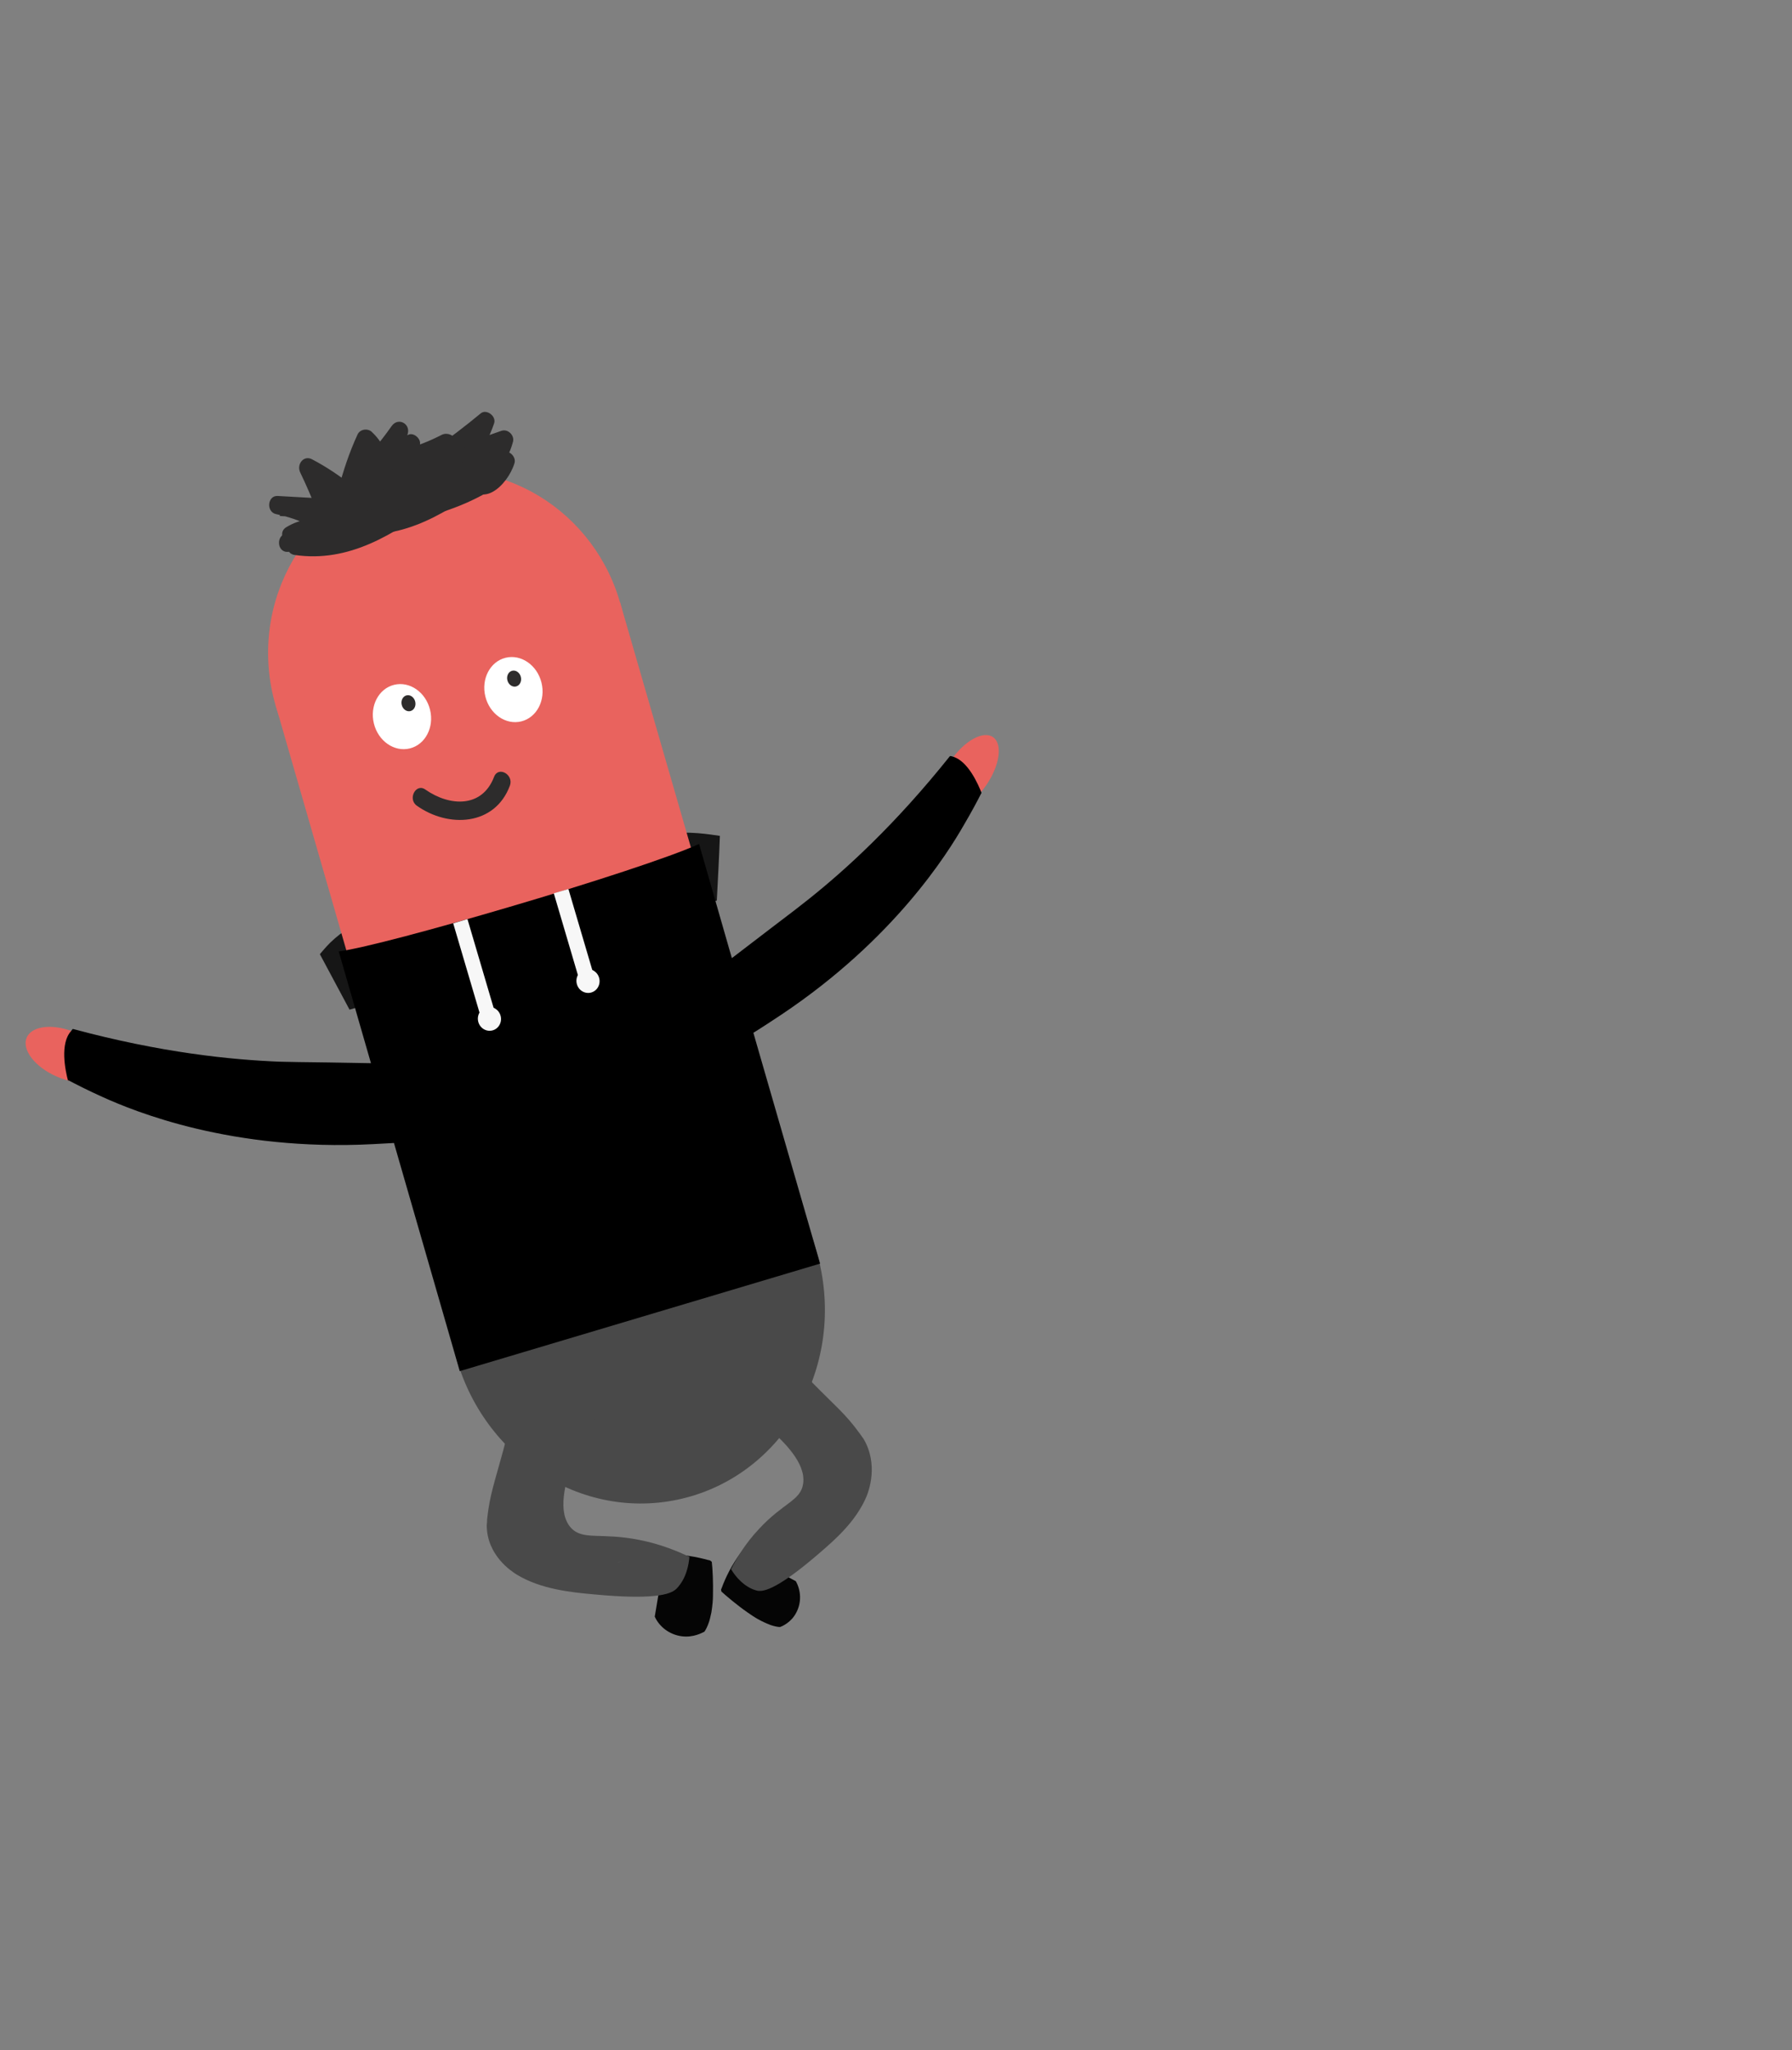 <?xml version="1.0" encoding="utf-8"?>
<!-- Generator: Adobe Illustrator 23.0.2, SVG Export Plug-In . SVG Version: 6.00 Build 0)  -->
<svg version="1.1" id="Layer_1" xmlns="http://www.w3.org/2000/svg" xmlns:xlink="http://www.w3.org/1999/xlink" x="0px" y="0px"
	 viewBox="0 0 465 532" style="enable-background:new 0 0 465 532;" xml:space="preserve">
<rect x="0" y="0" width="465" height="532" fill="#808080" stroke="none"/>
<style type="text/css">
	.st0{fill:#5E5E5E;}
	.st1{fill:#E9635E;}
	.st2{fill:#050505;}
	.st3{fill:#494949;}
	.st4{fill:#161616;}
	.st5{fill:#2D2C2C;}
	.st6{fill:#2F6AC9;}
	.st7{fill:none;}
	.st8{fill:#FFFFFF;}
	.st9{fill:#F7F7F7;}
	.st10{fill:#7DC6EF;}
	.st11{fill:#4C2E07;}
</style>
<path class="st0" d="M-239.9,469.1"/>
<ellipse transform="matrix(0.564 -0.826 0.826 0.564 -56.17 294.896)" class="st1" cx="251.3" cy="200.7" rx="11.2" ry="5.6"/>
<path d="M254.8,206c0-0.1-0.1-0.2-0.1-0.3c-1,2-2.6,5-4.6,8.4c-4.3,7.5-18.1,29.6-47.2,49.1c-8.3,5.5-32.5,21.7-38.3,14.3
	c-1.7-2.1-1.4-5.7-0.8-8.5c8.2-6.5,20.7-16.3,36.6-28.4c5.4-4.1,7.1-5.4,9.6-7.4c9.4-7.5,22.3-19.2,36.5-37c0.2,0,0.4,0,0.6,0.1
	C251.1,197.3,253.8,203.4,254.8,206z"/>
<path class="st2" d="M184.7,405.3c0.2,1.6,0.4,5.4,0.3,9c0,0.7-0.1,2.2-0.4,4.1c-0.3,1.4-0.5,2.2-0.7,2.7c-0.3,0.9-0.7,1.7-1.1,2.3
	c-0.6,0.3-2.9,1.6-5.9,1.2c-3.1-0.4-5.8-2.4-7-5.1c0.9-5.4,1.8-10.8,2.7-16.2c4.5,0,8.2,0.7,11.1,1.5c0.2,0,0.3,0.1,0.5,0.1
	C184.4,405,184.6,405.2,184.7,405.3z"/>
<path class="st2" d="M187.2,413c1.1,1,4,3.5,6.9,5.5c0.6,0.4,1.8,1.3,3.4,2.1c1.2,0.6,2,0.9,2.5,1.1c0.9,0.3,1.8,0.5,2.4,0.5
	c0.6-0.2,2.9-1.2,4.2-3.7c1.4-2.6,1.3-5.7-0.1-8.2c-4.7-2.5-9.5-5-14.2-7.5c-2.5,3.4-4,6.5-5,9.2c-0.1,0.2-0.1,0.3-0.2,0.5
	C187.1,412.7,187.2,412.9,187.2,413z"/>
<path class="st3" d="M196.2,412.7c1.4,0.4,4.6,0.6,16.8-10c3.8-3.3,9.2-8,11.9-14.5c0.5-1.3,3.1-8.1-0.8-14.8
	c-0.2-0.3-0.5-0.7-1-1.4c-3.7-5.1-6.2-7-12.2-13.1c-5-5-5.5-5.9-7.1-5.9c-2.2-0.1-3.8,1.3-8.9,1.8c-1.4,0.1-1.7,0-2.4,0.1
	c-4.7,0.8-8.6,4.2-10.9,6.7c4.6,0.9,11.7,3.3,18.2,9.3c3.4,3.1,9.4,8.7,8.6,14.1c-0.6,4.4-5.1,4.9-11.4,11.7
	c-3.6,3.8-5.9,7.7-7.3,10.5C190.9,409.2,193.1,411.8,196.2,412.7z"/>
<ellipse transform="matrix(0.397 -0.918 0.918 0.397 -240.685 180.893)" class="st1" cx="17.2" cy="273.5" rx="6.2" ry="11.2"/>
<path class="st4" d="M186,233.7c-31.8,9.5-63.6,18.9-95.3,28.3c-2.6-4.8-5.1-9.6-7.7-14.4c0.6-0.7,1.5-1.8,2.7-3
	c12.7-12.2,25.5-5.8,45.8-11.2c21.9-5.8,27.9-18.8,49.6-17.2c2.4,0.2,4.4,0.5,5.7,0.7C186.6,222.5,186.3,228.1,186,233.7z"/>
<ellipse transform="matrix(0.979 -0.206 0.206 0.979 -66.184 41.256)" class="st3" cx="165.1" cy="338.6" rx="48.7" ry="51.5"/>
<ellipse transform="matrix(0.998 -5.740673e-02 5.740673e-02 0.998 -9.545 6.949)" class="st1" cx="116.2" cy="169.6" rx="46.6" ry="47.5"/>
<g>
	<polygon class="st1" points="210.6,328.3 121.1,354.9 71.5,182.9 160.9,156.3 	"/>
</g>
<path d="M212.8,327.9l-93.5,27.9L87.9,246.9c6.6-0.9,25.1-5.9,44.1-11.5c20.8-6.1,42.3-13.1,49.4-16.4
	C191.8,255.3,202.3,291.6,212.8,327.9z"/>
<path d="M17.7,280.6c0-0.1,0-0.2,0-0.3c2.1,1.1,5.2,2.7,9,4.4c8.2,3.7,33.4,14.1,70,12.2c10.4-0.5,40.9-2.1,41.4-12.2
	c0.1-2.9-2.3-5.9-4.4-7.9c-10.9-0.3-27.6-0.8-48.5-1.1c-7.1-0.1-9.4-0.1-12.7-0.2c-12.5-0.5-30.6-2.3-53.6-8.5
	c-0.1,0.1-0.3,0.3-0.4,0.5C15.5,270.7,16.9,277.7,17.7,280.6z"/>
<path class="st3" d="M175.6,412.2c-1.1,1.1-4.1,3.2-21.8,1.5c-5.5-0.5-13.5-1.3-19.7-5.1c-1.3-0.8-7.7-4.9-7.8-12.7
	c0-0.4,0.1-0.8,0.1-1.7c0.7-6.4,1.9-9.4,4.2-17.9c1.9-7.1,1.8-8.1,3.4-9c2-1.3,4.3-1.1,9.6-3.7c1.4-0.7,1.7-1,2.4-1.3
	c4.9-2,10.6-1.5,14.3-0.8c-3.8,3.5-9.3,9.5-12,18.3c-1.4,4.6-3.9,12.6-0.1,16.7c3.1,3.3,7.7,1.1,17.7,3.1c5.6,1.1,10.1,3,13,4.4
	C178.7,406.1,178.1,409.6,175.6,412.2z"/>
<g>
	<g>
		<path class="st5" d="M128.2,201.6c-3.1,8.1-11.5,7.7-17.8,3.3c-2.5-1.8-4.7,2.5-2.2,4.2c8.2,5.8,20.2,5.2,24.1-5.2
			C133.4,201,129.3,198.7,128.2,201.6L128.2,201.6z"/>
	</g>
</g>
<path class="st5" d="M149.1,405.4"/>
<path class="st0" d="M161.4,405.2c-0.4,0.1-0.9,0.2-1.3,0.2"/>
<path class="st6" d="M112.9,261.2"/>
<path class="st5" d="M135.3,405.7"/>
<line class="st7" x1="119.7" y1="356.2" x2="119.7" y2="356.2"/>
<path class="st0" d="M158.9,411"/>
<ellipse transform="matrix(0.971 -0.24 0.24 0.971 -41.587 30.483)" class="st8" cx="104.3" cy="185.9" rx="7.5" ry="8.5"/>
<ellipse transform="matrix(0.971 -0.24 0.24 0.971 -39.047 37.199)" class="st8" cx="133.2" cy="178.9" rx="7.5" ry="8.5"/>
<ellipse transform="matrix(0.971 -0.24 0.24 0.971 -40.711 30.814)" class="st5" cx="106" cy="182.4" rx="1.8" ry="2.1"/>
<ellipse transform="matrix(0.971 -0.24 0.24 0.971 -38.366 37.214)" class="st5" cx="133.4" cy="176" rx="1.8" ry="2.1"/>
<g>
	<g>
		<path class="st5" d="M83.3,132.8c-3.3-1.6-6.6-2.8-10.2-3.6c-0.2,1.6-0.3,3.1-0.5,4.7c4.1,0.2,8.2,0.5,12.3,0.7
			c1.4,0.1,2.7-1.7,2.2-3.1c-1.5-3.8-3.1-7.5-4.9-11.1c-1,1.1-2.1,2.2-3.1,3.4c3.4,1.8,6.5,3.9,9.6,6.3c1.4,1.1,3.4,0.7,3.9-1.2
			c1.1-4.7,2.6-9.2,4.7-13.5c-1.2,0.2-2.4,0.4-3.7,0.6c0.8,1.3,1.7,2.7,2.5,4c0.5,1.7,2.7,2.3,4,1c2.2-2.4,4.2-4.9,6-7.7
			c-1.4-0.8-2.7-1.5-4.1-2.3c-0.9,2.2-1.3,4-1.2,6.3c0,1.4,1.6,2.9,3,2.3c1.3-0.6,2.6-1.2,3.9-1.8c-1-0.8-2-1.5-3-2.3
			c-0.2,0.9-0.5,1.7-0.7,2.6c-0.9,1.8,0.7,4.1,2.7,3.4c3.8-1.2,7.3-2.6,10.8-4.4c-1.1-1.1-2.2-2.1-3.3-3.2c-0.8,1.3-1.7,2.6-2.5,3.9
			c-1.3,2,1.4,4.5,3.3,3.2c4.3-2.9,8.4-6,12.5-9.4c-1.2-0.9-2.3-1.7-3.5-2.6c-0.8,2.8-2.3,5.1-4.3,7.1c-1.5,1.7,0.2,4.7,2.4,3.9
			c3.2-1.1,6.5-2.3,9.7-3.4c-1-1-2-1.9-3-2.9c-0.9,1.7-1.8,3.3-2.7,5c-1.3,1.5-0.3,4.1,1.8,4c2.2,0,2.2,0,4.2-0.8c-1-1-2-1.9-3-2.9
			c-1.2,1.2-2.4,2.5-3.7,3.8c-0.6-1.6-2-2.1-3.5-1.4c-0.7,0.3-1.3,0.6-2,0.9c1.1,0.3,2.2,0.5,3.2,0.8c-1.2-1.6-2.1-3.4-2.8-5.4
			c-0.7-1.7-3.4-2.6-4.3-0.5c-0.3,0.6-0.6,1.3-0.8,1.9c0.9-0.4,1.7-0.8,2.6-1.2c-5.1-1.4-9.3-0.2-13.1,3.4c1.1,0,2.2-0.1,3.3-0.1
			c-5.8-4.8-14,1.9-18.6,5.5c1,1.2,2,2.5,3,3.7c1.2-1.1,2.3-2.2,3.5-3.3c-1-1.2-2-2.5-3-3.7c-2.3,2.1-4.3,4.2-6.1,6.7
			c-1.5,2.1,0.5,5,3,3.7c0.1,0,0.2-0.1,0.3-0.1c0.9-0.5,1.3-1.8,1-2.7c0-0.1-0.1-0.2-0.1-0.4c-0.4-1.2-1.7-2.1-2.9-1.6
			c-2.3,0.9-3.4,2.8-4.7,4.9c-1.6,2.6,2.5,4.9,4.1,2.3c0.6-0.9,1.3-1.7,1.9-2.6c-1-0.5-1.9-1.1-2.9-1.6c0,0.1,0.1,0.2,0.1,0.4
			c0.3-0.9,0.7-1.8,1-2.7c-0.1,0-0.2,0.1-0.3,0.1c1,1.2,2,2.5,3,3.7c1.8-2.5,3.8-4.7,6.1-6.7c2-1.8-0.8-5.3-3-3.7
			c-2.4,1.8-2.4,1.8-4.4,4.1c-1.7,1.9,0.8,5.4,3,3.7c1.9-1.5,10.3-8.3,12.9-6.1c1.1,0.8,2.3,0.8,3.3-0.1c2.6-2.5,5.4-3.2,8.5-2
			c0.9,0.3,2.2-0.2,2.6-1.2c0.3-0.6,0.6-1.3,0.8-1.9c-1.4-0.2-2.9-0.3-4.3-0.5c0.9,2.4,1.9,4.4,3.3,6.5c0.8,1.2,2,1.3,3.2,0.8
			c0.7-0.3,1.3-0.6,2-0.9c-1.2-0.5-2.3-0.9-3.5-1.4c3.5,8.8,10.9,2,12.7-3.9c0.5-1.6-1.3-3.5-3-2.9c-1,0.2-2,0.4-3,0.6
			c0.6,1.3,1.2,2.7,1.8,4c1.9-2.3,3-4.3,3.8-7.2c0.5-1.7-1.3-3.5-3-2.9c-3.2,1.1-6.5,2.3-9.7,3.4c0.8,1.3,1.6,2.6,2.4,3.9
			c2.6-2.8,4.2-5.6,5.4-9.2c0.7-1.9-2-3.9-3.5-2.6c-4,3.3-8.1,6.5-12.5,9.4c1.1,1.1,2.2,2.1,3.3,3.2c0.8-1.3,1.7-2.6,2.5-3.9
			c1.4-2.2-1.4-4.1-3.3-3.2c-3.3,1.7-6.2,2.8-9.7,3.9c0.9,1.1,1.8,2.3,2.7,3.4c1-2.1,1.1-2.6,1.3-5c0.1-1.4-1.7-2.9-3-2.3
			c-1.3,0.6-2.6,1.2-3.9,1.8c1,0.8,2,1.5,3,2.3c0.2-1.3,0.4-2.6,0.6-4c1.1-2.9-2.4-4.8-4.1-2.3c-1.7,2.4-3.3,4.5-5.3,6.7
			c1.3,0.3,2.6,0.6,4,1c-0.8-2.6-1.8-4.3-3.8-6.2c-1-1-3-0.8-3.7,0.6c-2.2,4.8-3.8,9.6-5.1,14.7c1.3-0.4,2.6-0.8,3.9-1.2
			c-3.4-2.7-6.8-5-10.6-7c-2.2-1.2-4.1,1.3-3.1,3.4c1.6,3.3,3,6.6,4.3,9.9c0.7-1,1.5-2,2.2-3.1c-4.1-0.2-8.2-0.5-12.3-0.7
			c-2.7-0.2-3.1,4.1-0.5,4.7c3.3,0.7,5.9,1.6,9.1,3.1C83.8,138.3,86,134.2,83.3,132.8L83.3,132.8z"/>
	</g>
</g>
<g>
	<g>
		<path class="st5" d="M96.2,123.8c2.9-0.9,1.5-5.5-1.4-4.6C92,120,93.3,124.6,96.2,123.8L96.2,123.8z"/>
	</g>
</g>
<g>
	<g>
		<path class="st5" d="M97.2,123.4c2.9-0.9,1.5-5.5-1.4-4.6C93,119.7,94.3,124.3,97.2,123.4L97.2,123.4z"/>
	</g>
</g>
<g>
	<g>
		<path class="st5" d="M88.1,130.5c2.9-0.9,1.5-5.5-1.4-4.6C83.8,126.7,85.2,131.3,88.1,130.5L88.1,130.5z"/>
	</g>
</g>
<g>
	<g>
		<path class="st5" d="M85.5,131.5c2.9-0.9,1.5-5.5-1.4-4.6C81.3,127.8,82.6,132.4,85.5,131.5L85.5,131.5z"/>
	</g>
</g>
<g>
	<g>
		<path class="st5" d="M85.6,136.5c2.9-0.9,1.5-5.5-1.4-4.6C81.3,132.7,82.7,137.3,85.6,136.5L85.6,136.5z"/>
	</g>
</g>
<g>
	<g>
		<path class="st5" d="M124.6,123.3c2.9-0.9,1.5-5.5-1.4-4.6C120.4,119.6,121.7,124.2,124.6,123.3L124.6,123.3z"/>
	</g>
</g>
<g>
	<g>
		<path class="st5" d="M123.3,118.5c-15.5,1.2-30.6,5.2-41.3,17.3c-2,2.3,1.4,5.6,3.4,3.3c9.9-11.2,23.7-14.7,38-15.8
			C126.4,123.1,126.3,118.3,123.3,118.5L123.3,118.5z"/>
	</g>
</g>
<g>
	<g>
		<path class="st5" d="M90.7,138.4c14.3,1.9,25.7-5.6,36.7-13.8c2.1-1.5,0.4-5.2-2.1-4.2c-11.5,4.3-24.2,11.2-36.4,12.5
			c-3,0.3-2.7,5.1,0.3,4.8c12.7-1.4,25.7-8.3,37.6-12.8c-0.7-1.4-1.4-2.8-2.1-4.2c-9.8,7.3-20.2,14.9-33.1,13.1
			C88.6,133.3,87.7,138,90.7,138.4L90.7,138.4z"/>
	</g>
</g>
<g>
	<g>
		<path class="st5" d="M76.4,144c14.2,2.1,25.8-5.4,36.8-13.4c2.1-1.5,0.5-5.2-2.1-4.3c-11.5,4.2-24.3,10.9-36.6,12.1
			c-3,0.3-2.7,5.1,0.3,4.8c12.7-1.2,25.8-8,37.8-12.4c-0.7-1.4-1.4-2.8-2.1-4.3c-9.9,7.2-20.4,14.6-33.3,12.8
			C74.4,138.9,73.4,143.5,76.4,144L76.4,144z"/>
	</g>
</g>
<g>
	<g>
		<path class="st5" d="M103.4,118c-0.8-0.3-1.6-0.2-2.4-0.1c-1.2,0.2-1.9,1.8-1.6,3c0.5,1.3,1.6,1.9,2.9,1.6c-0.2,0-0.4,0-0.1,0.1
			c1.2,0.4,2.5-0.6,2.8-1.7C105.5,119.5,104.6,118.4,103.4,118L103.4,118z"/>
	</g>
</g>
<g>
	<g>
		<path class="st5" d="M113,133.4c4.4-1.3,8.4-2.9,12.1-4.9c3.8-2,4.5-4.6,1.7-5.4c-2.9-0.9-8.2,0.2-12.1,2.3
			c-0.9,0.4-1,0.5-0.5,0.3c-0.4,0.2-0.9,0.4-1.3,0.6c-0.6,0.2-0.6,0.2,0,0c-0.6,0.2-1.2,0.4-1.9,0.6c-4.5,1.3-8.3,4.2-7.6,5.8
			C104.2,134.4,108.2,134.8,113,133.4L113,133.4z"/>
	</g>
</g>
<g>
	<g>
		<path class="st5" d="M80.9,139c1.8,0.3,3.5,0.6,5.3,0.9c0.2-1.6,0.3-3.1,0.5-4.7c-2.2-0.1-4.2-0.8-6.5-0.5c-2.1,0.3-4.1,1-5.9,2.1
			c-2.6,1.5-0.1,5.6,2.5,4.1c1.6-0.9,3.2-1.5,5-1.5c1.7,0,3.3,0.5,5.1,0.6c2.6,0.1,3.1-4.3,0.5-4.7c-1.8-0.3-3.5-0.6-5.3-0.9
			C79,133.9,77.9,138.5,80.9,139L80.9,139z"/>
	</g>
</g>
<g>
	<g>
		<path class="st5" d="M119.3,120.2c0.5,0.5,1,0.8,1.6,1c0.3,0.1,0.9,0.1,1.2,0.3c-0.3-0.2,0,0.2,0.1,0.3c0.4,0.6,0.8,1.2,1.2,1.9
			c1.6,2.6,5.6,0.1,4-2.5c-0.7-1.1-1.4-2.6-2.4-3.5c-0.5-0.4-1.1-0.7-1.7-0.9c-0.2-0.1-0.5-0.2-0.7-0.2c-0.3,0-0.2-0.1,0,0.1
			C120.3,114.7,117.1,118.1,119.3,120.2L119.3,120.2z"/>
	</g>
</g>
<g>
	<g>
		<path class="st5" d="M122.6,119c0.5,1.2,0.8,2.4,1.1,3.6c0.3,1.2,1.8,2,2.9,1.6c1.3-0.4,1.9-1.7,1.6-3c-0.3-1.2-0.7-2.4-1.1-3.6
			c-0.5-1.2-1.7-2.1-2.9-1.6C123.1,116.4,122.1,117.8,122.6,119L122.6,119z"/>
	</g>
</g>
<g>
	<g>
		<path class="st5" d="M117.3,120.3c-7.6,2.1-15.2,4.2-22.8,6.6c-5.8,1.8-4.2,7.1,1.6,5.3c7.6-2.3,15.2-4.5,22.8-6.6
			C124.6,124,123,118.8,117.3,120.3L117.3,120.3z"/>
	</g>
</g>
<g>
	<g>
		<path class="st5" d="M104.3,121.2c-1.6,0.5-3.1,0.9-4.7,1.4c-2.9,0.9-1.5,5.5,1.4,4.6c1.6-0.5,3.1-0.9,4.7-1.4
			C108.5,124.9,107.2,120.3,104.3,121.2L104.3,121.2z"/>
	</g>
</g>
<polygon class="st9" points="128.4,262.6 124.7,263.7 117.6,239.6 121.3,238.5 "/>
<polygon class="st9" points="154.6,254.8 150.8,255.9 143.7,231.8 147.5,230.7 "/>
<ellipse transform="matrix(0.974 -0.226 0.226 0.974 -56.373 35.442)" class="st9" cx="126.9" cy="264.5" rx="3" ry="3.1"/>
<ellipse transform="matrix(0.974 -0.226 0.226 0.974 -53.518 40.954)" class="st9" cx="152.5" cy="254.7" rx="3" ry="3.1"/>
<path class="st10" d="M99.5,245.6"/>
<path class="st1" d="M266.2,214.2"/>
<path class="st5" d="M178.3,393.8"/>
<path class="st11" d="M173.7,341c-2.9,0.8-5.9,1.6-8.8,2.4"/>
<path class="st11" d="M173.7,340.7c0,0.1,0,0.2,0.1,0.3"/>
<path class="st11" d="M164.9,343.4C164.9,343.4,164.9,343.3,164.9,343.4"/>
<path class="st11" d="M164.9,343.4C164.9,343.4,164.9,343.4,164.9,343.4"/>
<path class="st0" d="M200.2,397.7"/>
</svg>
